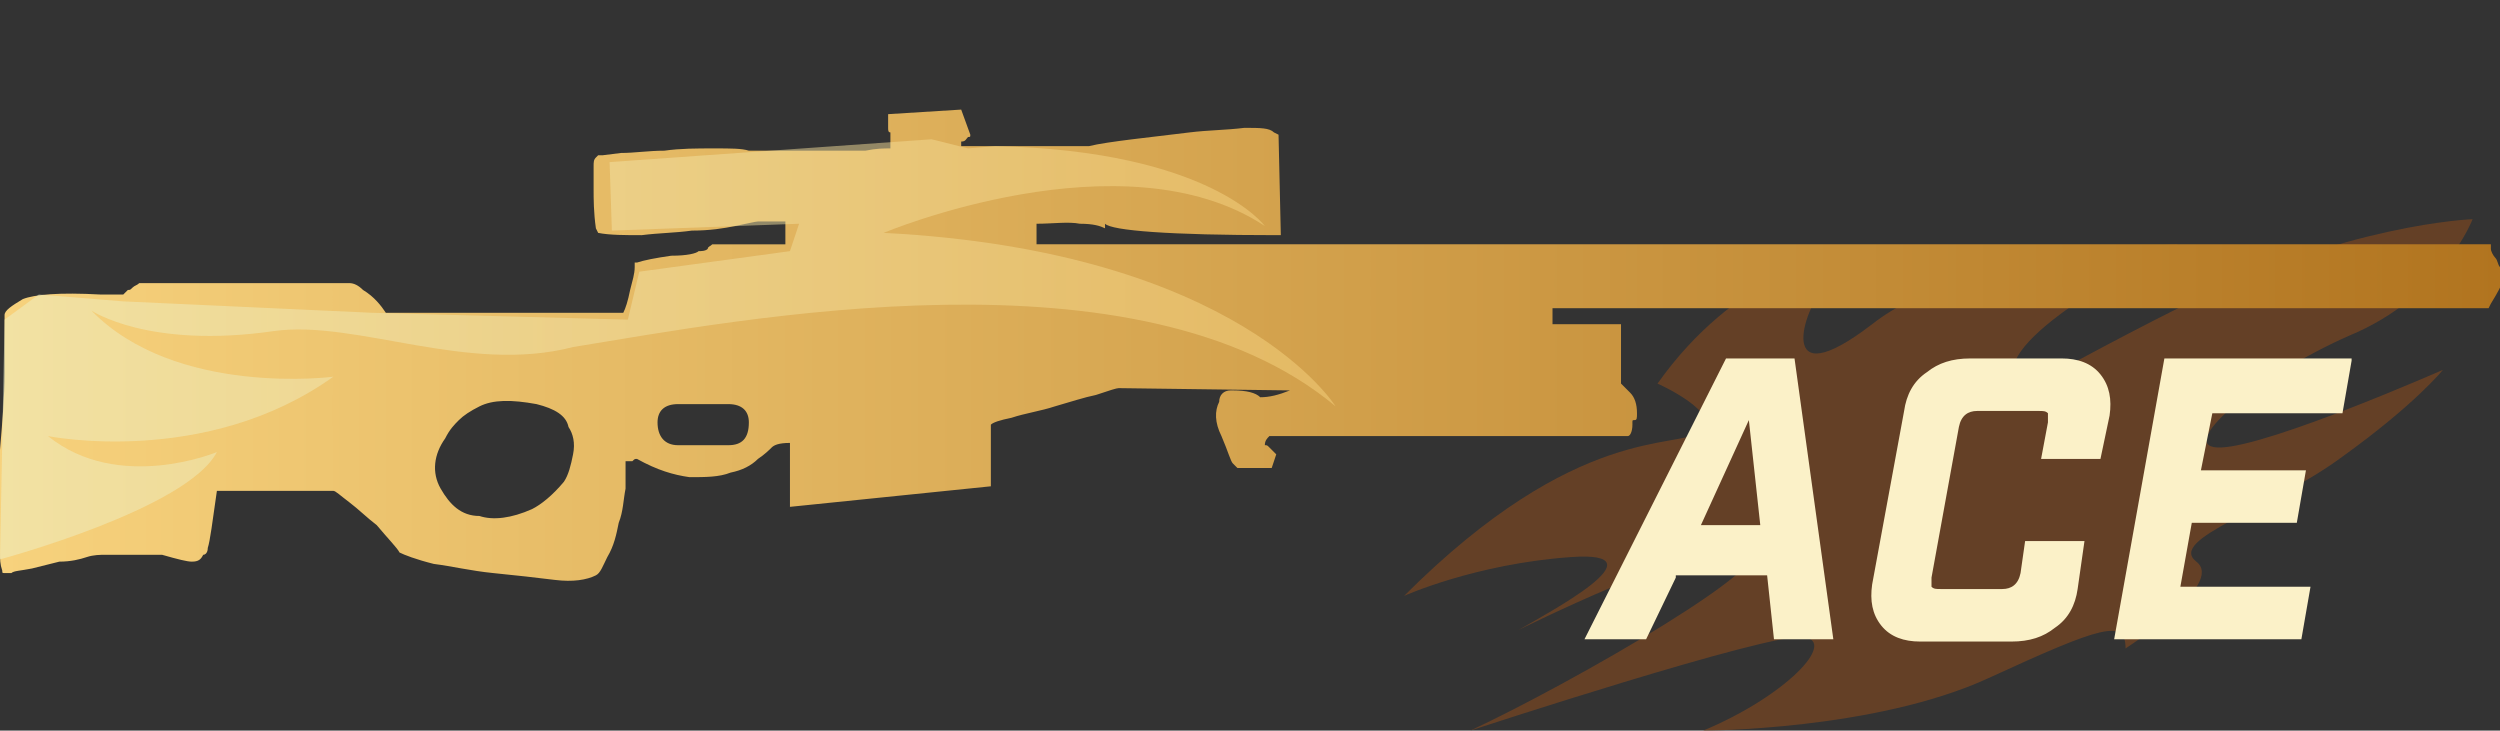 <?xml version="1.0" encoding="utf-8"?>
<!-- Generator: Adobe Illustrator 16.0.0, SVG Export Plug-In . SVG Version: 6.00 Build 0)  -->
<!DOCTYPE svg PUBLIC "-//W3C//DTD SVG 1.0//EN" "http://www.w3.org/TR/2001/REC-SVG-20010904/DTD/svg10.dtd">
<svg version="1.0" id="图层_1" xmlns="http://www.w3.org/2000/svg" xmlns:xlink="http://www.w3.org/1999/xlink" x="0px" y="0px"
	 width="109.5px" height="32px" viewBox="0 0 109.5 32" enable-background="new 0 0 109.5 32" xml:space="preserve">
<rect x="0" y="0" width="109.5" height="32" fill="#333333" stroke="none"/>
<path opacity="0.7" fill="#7A4621" d="M80.3,11.2c0,0-4.3,0.8-7.7,5.6c0,0,2.9,1.3,1.9,2.1s-5.4-0.4-13,7.2c0,0,3.1-1.4,7.3-1.7
	c4.2-0.3-1.1,2.5-2.3,3.2c0,0,7.8-3.9,10-3.6s-7.8,6-12.1,8c0,0,13.1-4.3,14.6-4.1s-0.8,2.6-4.4,4.1c0,0,7.5,0,12.5-2.3s6-2.6,6-1.3
	c0,0,4.4-2.8,3.1-3.8s3.3-2.3,6.4-4.6c3.2-2.3,4.4-3.8,4.4-3.8s-7.5,3.3-9.7,3.4s1.5-3.1,5.6-4.9c4.1-1.7,5.4-5.1,5.4-5.1
	s-5.6,0.2-12.7,3.8c-7.2,3.6-8,4.7-7.4,2.6s7.2-5.3,7.2-5.3s-9.2,0.2-13.4,3.5c-4.3,3.3-3-0.7-2.1-1.6S80.3,11.2,80.3,11.2z"/>
<linearGradient id="SVGID_1_" gradientUnits="userSpaceOnUse" x1="0" y1="15.134" x2="109.561" y2="15.134">
	<stop  offset="2.300000e-007" style="stop-color:#F7D27D"/>
	<stop  offset="1" style="stop-color:#B1741F"/>
</linearGradient>
<path fill="url(#SVGID_1_)" d="M109.3,11.3c0.1,0.1,0.1,0.3,0.2,0.4c0.1,0.2,0.1,0.3,0.1,0.5c0,0.3-0.2,0.6-0.5,1.1l-0.1,0.2H68v0.7
	h3v2.6l0.4,0.4c0.2,0.2,0.3,0.5,0.3,0.9c0,0.2,0,0.3-0.1,0.3c-0.1,0-0.1,0-0.1,0.1v0.1c0,0.3-0.1,0.5-0.2,0.5c-0.1,0-0.2,0-0.3,0
	c-0.2,0-0.8,0-1.8,0c-1,0-2.5,0-4.6,0c-2.1,0-5.1,0-9,0c-0.1,0.1-0.2,0.2-0.2,0.4c0.1,0,0.1,0,0.2,0.1l0.3,0.3l-0.2,0.6h-1.5
	L54,20.3c-0.1-0.1-0.2-0.5-0.5-1.2c-0.3-0.6-0.3-1.1-0.1-1.5c0-0.3,0.2-0.5,0.5-0.5H54c0.6,0,1,0.1,1.2,0.3c0.4,0,0.8-0.1,1.3-0.3
	l-7.5-0.1c-0.1,0-0.4,0.1-1,0.3c-0.5,0.1-1.1,0.3-1.8,0.5c-0.6,0.2-1.3,0.3-1.9,0.5c-0.5,0.1-0.8,0.2-0.9,0.3v2.7l-8.8,0.9v-2.8
	c-0.5,0-0.7,0.1-0.8,0.2c-0.1,0.1-0.3,0.3-0.6,0.5c-0.3,0.3-0.7,0.5-1.2,0.6c-0.5,0.2-1.1,0.2-1.8,0.2c-0.7-0.1-1.4-0.3-2.3-0.8
	c-0.1,0-0.1,0-0.2,0.1c-0.1,0-0.2,0-0.3,0c0,0.3,0,0.7,0,1.2c-0.1,0.5-0.1,1-0.3,1.5c-0.1,0.5-0.2,1-0.5,1.5
	c-0.2,0.4-0.3,0.7-0.5,0.8c-0.4,0.2-1,0.3-1.8,0.2c-0.8-0.1-1.7-0.2-2.7-0.3c-1-0.1-1.8-0.3-2.6-0.4c-0.8-0.2-1.3-0.4-1.5-0.5
	C17.4,24,17,23.6,16.5,23c-0.4-0.3-0.8-0.7-1.2-1c-0.4-0.3-0.6-0.5-0.7-0.5H9.5c-0.2,1.4-0.3,2.2-0.4,2.5c0,0.2-0.1,0.3-0.2,0.3
	c-0.1,0.2-0.2,0.3-0.5,0.3c-0.2,0-0.6-0.1-1.3-0.3c-0.5,0-1,0-1.5,0c-0.5,0-0.9,0-1,0c-0.2,0-0.5,0-0.8,0.1
	c-0.3,0.1-0.7,0.2-1.2,0.2c-0.4,0.1-0.8,0.2-1.2,0.3c-0.5,0.1-0.8,0.1-0.9,0.2H0.2c-0.1,0-0.1,0-0.1-0.1C0,24.7,0,24.5,0,24.2
	c0-0.3,0-0.8,0-1.5c0-0.7,0-1.7,0-3c0.1-1.2,0.2-2.3,0.2-3.4c0-1.2,0-2,0-2.5c0-0.2,0.3-0.4,0.8-0.7c0.5-0.2,1.6-0.3,3.4-0.2h1
	l0.1-0.1l0.1-0.1c0.1,0,0.1,0,0.2-0.1c0.1-0.1,0.2-0.1,0.3-0.2h9.2c0.2,0,0.4,0.1,0.6,0.3c0.5,0.3,0.8,0.7,1,1h10.4
	c0.1-0.2,0.2-0.5,0.3-1c0.1-0.4,0.2-0.7,0.2-1v-0.2h0.1c0.3-0.1,0.8-0.2,1.5-0.3c0.7,0,1.1-0.1,1.2-0.2c0.1,0,0.3,0,0.4-0.1
	c0-0.1,0.1-0.1,0.2-0.2h3.2v-1h-1.2c-0.1,0-0.5,0.1-1,0.2c-0.5,0.1-1.1,0.2-1.9,0.2c-0.7,0.1-1.4,0.1-2.2,0.2c-0.7,0-1.4,0-1.9-0.1
	l-0.1-0.2V10c-0.1-0.7-0.1-1.3-0.1-1.7c0-0.4,0-0.8,0-1c0-0.2,0-0.3,0.1-0.4l0.1-0.1h0.2l0.8-0.1c0.6,0,1.2-0.1,1.9-0.1
	c0.7-0.1,1.4-0.1,2.2-0.1c0.7,0,1.2,0,1.5,0.1c0.5,0,1,0,1.5,0c0.6,0,1.2,0,1.9,0c0.6,0,1.1,0,1.7,0c0.5-0.1,0.8-0.1,1.1-0.1V5.8
	c-0.1,0-0.1-0.1-0.1-0.2V5l3.2-0.2h0l0.4,1.1c0,0.1,0,0.1-0.1,0.1c-0.1,0.1-0.1,0.2-0.3,0.2v0.2h5.6c0.4-0.1,1.1-0.2,1.9-0.3
	c0.8-0.1,1.7-0.2,2.5-0.3c0.8-0.1,1.6-0.1,2.4-0.2c0.7,0,1.1,0,1.3,0.2L56,5.9l0.1,4.4h-0.2c-4.7,0-7.2-0.2-7.5-0.5V10
	c-0.2-0.1-0.5-0.2-1.1-0.2c-0.5-0.1-1.2,0-1.9,0v0.9h63.7v0.2C109.1,11,109.2,11.2,109.3,11.3z M31.9,17.7h-2.2
	c-0.6,0-0.9,0.3-0.9,0.8c0,0.6,0.3,1,0.9,1h2.2c0.6,0,0.9-0.3,0.9-1C32.8,18,32.5,17.7,31.9,17.7z M19.3,21.4
	c0.4,0.7,0.9,1.2,1.7,1.2c0.6,0.2,1.4,0.1,2.3-0.3c0.4-0.2,0.9-0.6,1.4-1.2c0.2-0.3,0.3-0.7,0.4-1.2c0.1-0.5,0-0.9-0.2-1.2
	c-0.1-0.5-0.6-0.8-1.4-1c-1.1-0.2-1.9-0.2-2.5,0.1c-0.4,0.2-0.7,0.4-0.9,0.6c-0.2,0.2-0.4,0.4-0.6,0.8C19,19.9,18.9,20.7,19.3,21.4z
	"/>
<linearGradient id="SVGID_2_" gradientUnits="userSpaceOnUse" x1="-214.349" y1="390.889" x2="-205.574" y2="390.889" gradientTransform="matrix(6.652 0 0 -6.652 1425.892 2615.613)">
	<stop  offset="2.300000e-007" style="stop-color:#EDF2CA"/>
	<stop  offset="1" style="stop-color:#F7D27D"/>
</linearGradient>
<path opacity="0.5" fill="url(#SVGID_2_)" enable-background="new    " d="M0,24.5c0,0,8.2-2.2,9.5-4.7c0,0-4.3,1.8-7.4-0.7
	c0,0,6.9,1.4,12.5-2.6c0,0-6.9,0.9-10.6-2.9c0,0,2.5,1.7,8,0.9c3.6-0.5,8.5,1.9,13.1,0.7c7.4-1.2,24.8-4.6,33.4,2.6
	c0,0-4.2-6.8-19.8-7.6c0,0,10.5-4.4,16.7-0.3c0,0-2.4-3.3-11.8-3.5l-1.2,0.1l-1.6-0.4l-14.1,1l0.1,3l8.2-0.3L34.6,11L28,11.9
	L27.5,14l-11.2-0.3L5.4,13.2l-3.7-0.3l-1.5,1.1L0,24.5z"/>
<g>
	<path fill="#FBF1C8" d="M73.4,25.3L72.1,28h-2.7l6.2-12.3h3L80.3,28h-2.6l-0.3-2.8H73.4z M76.6,18.4L74.5,23h2.6L76.6,18.4z"/>
	<path fill="#FBF1C8" d="M84.1,28.1c-0.7,0-1.3-0.2-1.7-0.7c-0.4-0.5-0.5-1.1-0.4-1.8l1.4-7.6c0.1-0.7,0.4-1.3,1-1.7
		c0.5-0.4,1.1-0.6,1.9-0.6h4c0.7,0,1.3,0.2,1.7,0.7c0.4,0.5,0.5,1.1,0.4,1.8L92,20.1h-2.6l0.3-1.6c0-0.2,0-0.3,0-0.4
		c-0.1-0.1-0.2-0.1-0.4-0.1h-2.7c-0.4,0-0.7,0.2-0.8,0.7l-1.2,6.6c0,0.2,0,0.3,0,0.4c0.1,0.1,0.2,0.1,0.4,0.1h2.7
		c0.4,0,0.7-0.2,0.8-0.7l0.2-1.4h2.6L91,25.8c-0.1,0.7-0.4,1.3-1,1.7c-0.5,0.4-1.1,0.6-1.9,0.6H84.1z"/>
	<path fill="#FBF1C8" d="M103,15.8l-0.4,2.3h-5.7l-0.5,2.5h4.6l-0.4,2.3H96l-0.5,2.8h5.7l-0.4,2.3h-8.2l2.2-12.3H103z"/>
</g>
</svg>
